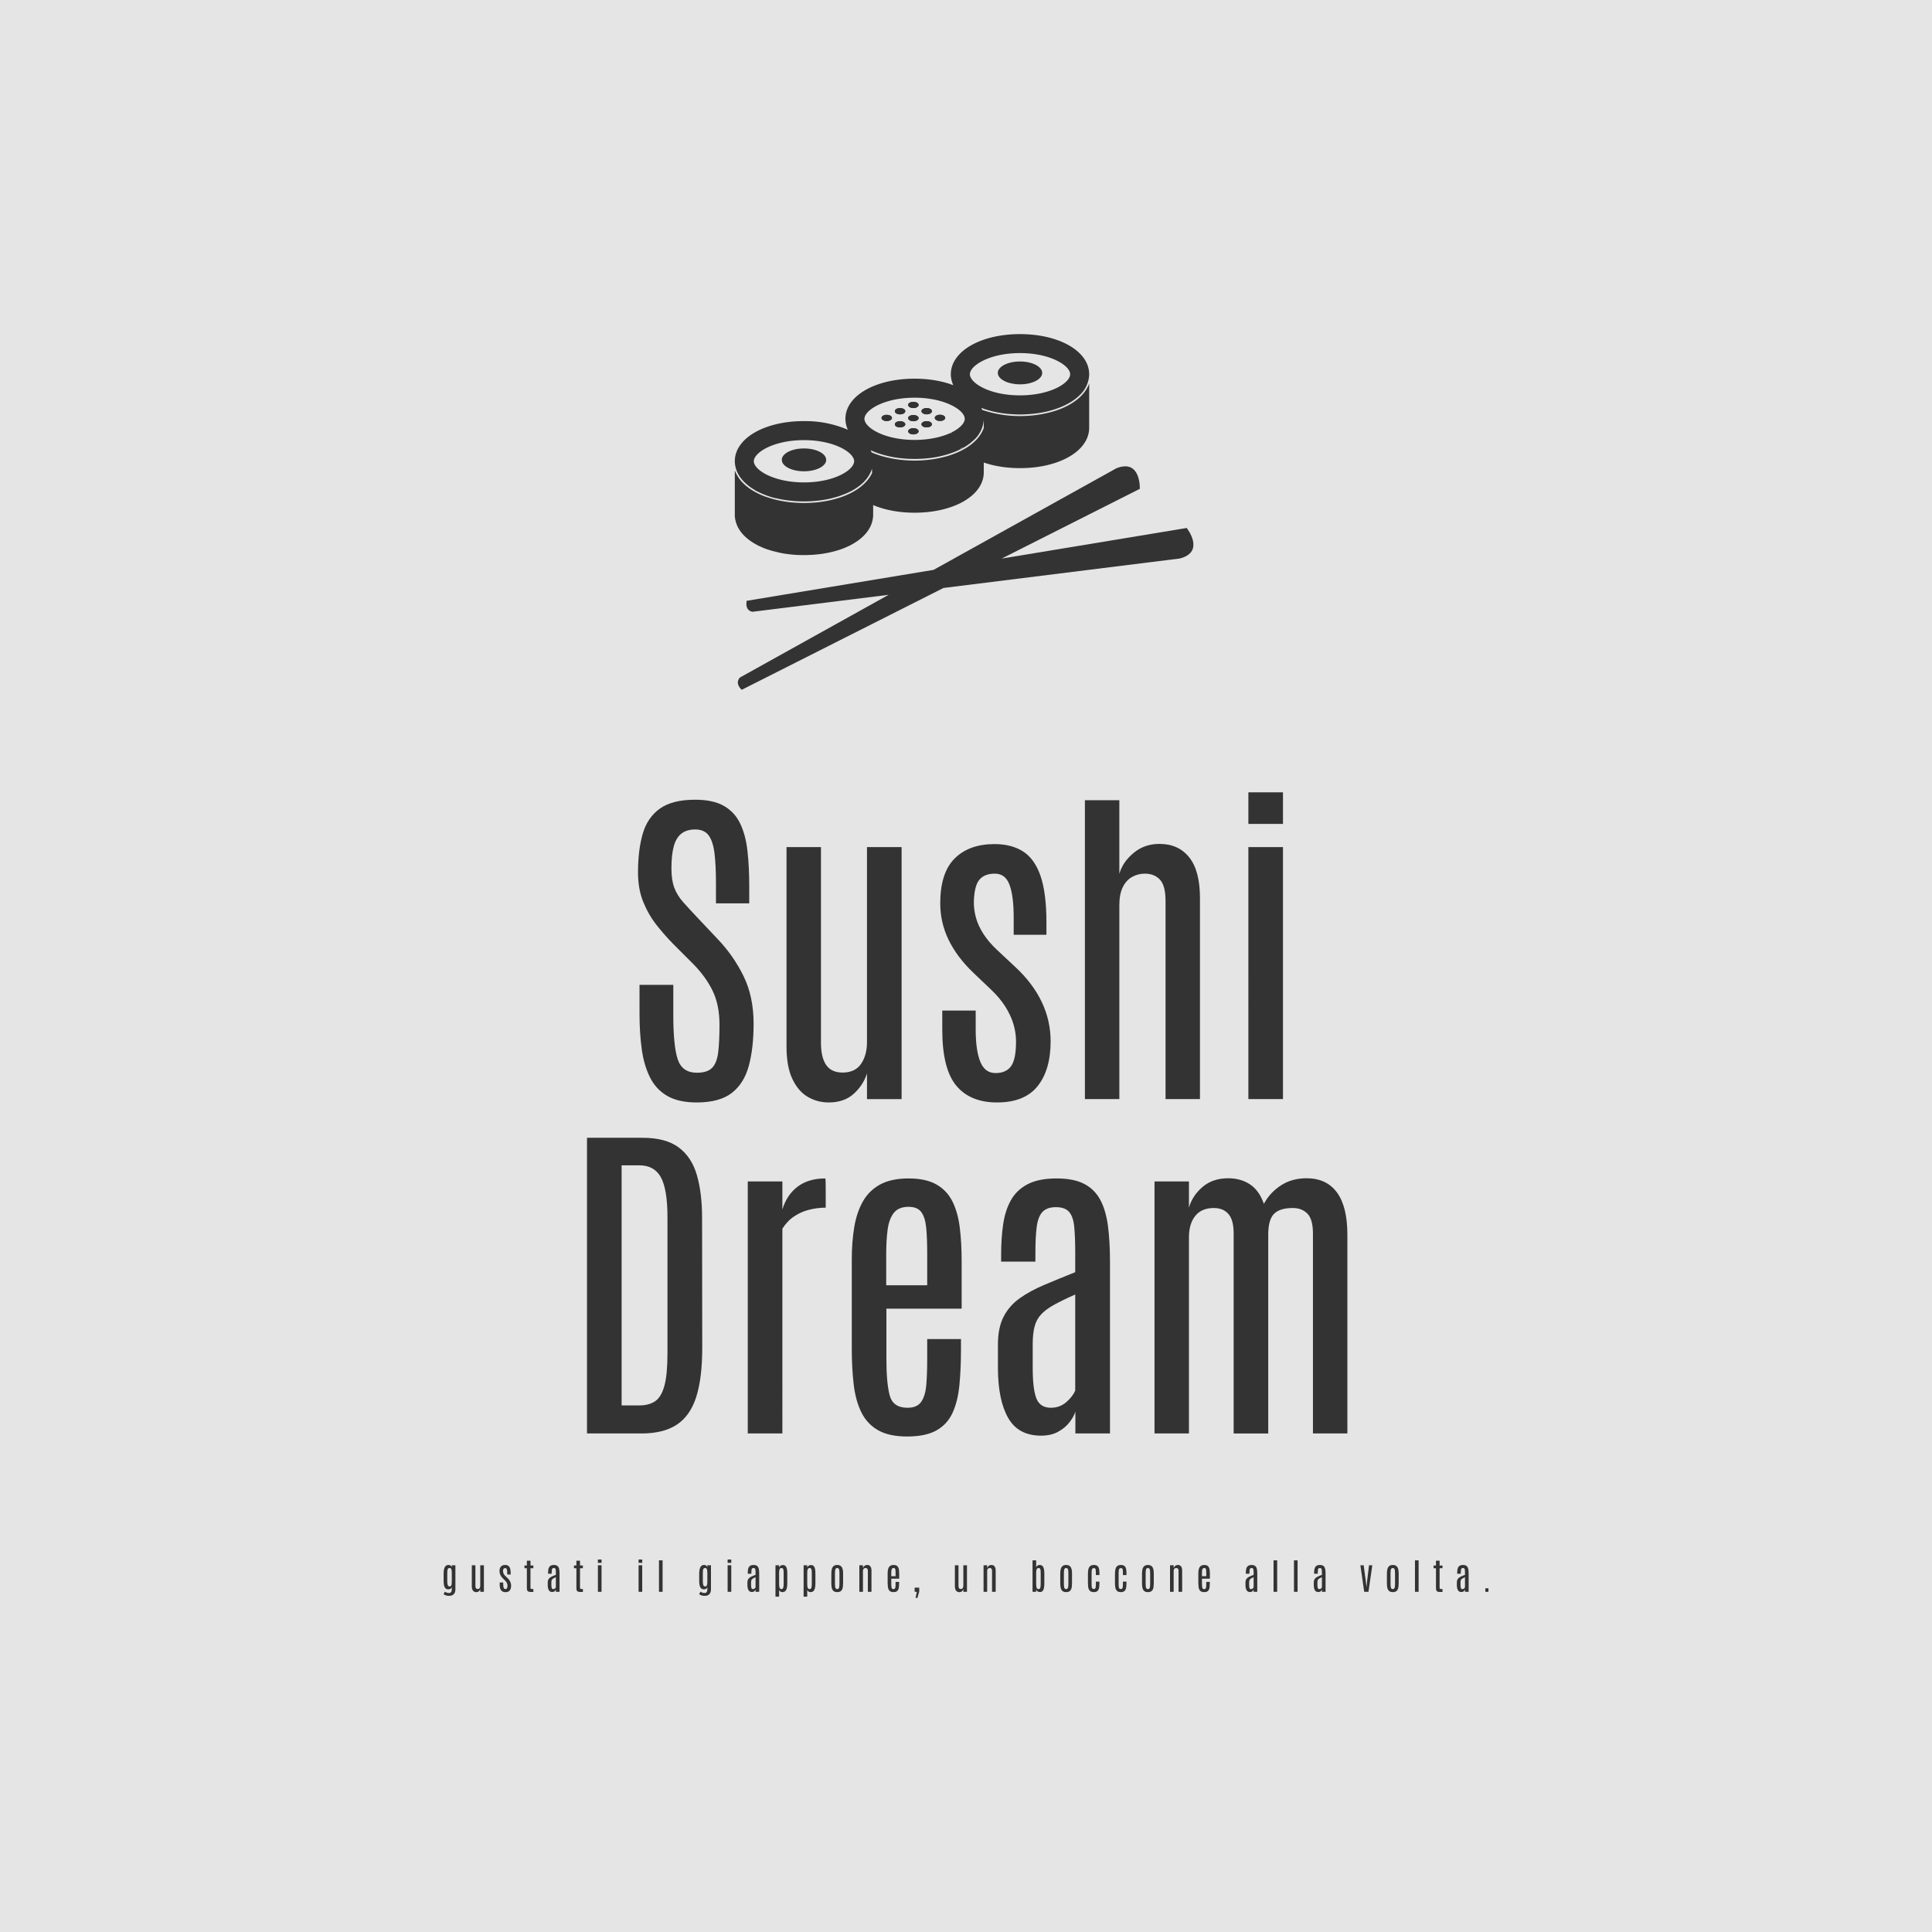 <svg xmlns="http://www.w3.org/2000/svg" version="1.1" xmlns:xlink="http://www.w3.org/1999/xlink" width="1500" height="1500" viewBox="0 0 1500 1500"><rect width="1500" height="1500" x="0" y="0" id="background" stroke="transparent" fill="#e5e5e5"></rect><svg xml:space="preserve" width="1000" height="1000" data-version="2" data-id="lg_18MaH6XJaKt2zfKzpN" viewBox="0 0 471 569" x="250" y="250"><rect width="100%" height="100%" fill="transparent"></rect><path fill="#333333" d="M116.51 344.78q-7.95 0-12.92-2.85-4.97-2.86-7.64-8.13-2.67-5.27-3.68-12.43-1-7.16-1-15.85v-12.69h14.92v13.29q0 13.73 1.97 19.63 1.96 5.9 8.49 5.9 4.53 0 6.65-2.12 2.11-2.11 2.71-6.79.59-4.67.59-12.32 0-8.76-3.08-15.07-3.08-6.3-8.87-12.09l-8.54-8.54q-3.71-3.78-7.27-8.27-3.56-4.49-5.9-10.21-2.34-5.71-2.34-13.06 0-9.87 2.08-17.07 2.08-7.2 7.57-11.13 5.49-3.94 15.59-3.94 7.94 0 12.73 2.75 4.78 2.74 7.2 7.83 2.41 5.08 3.19 12.06.78 6.98.78 15.44v7.71h-14.7v-8.75q0-7.94-.63-13.25t-2.56-7.98q-1.93-2.67-6.01-2.67-3.71 0-6.05 1.82t-3.38 5.6q-1.04 3.79-1.04 9.72 0 5.2 1.26 8.58 1.27 3.37 3.83 6.27 2.56 2.89 6.27 6.82l8.9 9.43q7.06 7.35 11.55 16.44 4.49 9.09 4.49 21.12 0 10.83-2.12 18.62-2.11 7.8-7.53 11.99t-15.51 4.19m58.33 0q-4.97 0-9.2-2.45-4.23-2.44-6.83-7.9-2.6-5.45-2.6-14.29v-88.17h15.22v86.47q0 6.45 2.3 9.79 2.3 3.34 7.27 3.34 5.49 0 8.13-3.82 2.63-3.82 2.63-9.68v-86.1h15.29V343.3h-15.29v-11.36q-1.63 5.2-5.86 9.02-4.23 3.82-11.06 3.82m74.37 0q-11.88 0-18.04-7.46-6.16-7.45-6.16-24.75v-8.38h14.77v8.31q0 9.35 2.04 14.32 2.04 4.98 6.72 4.98t6.87-3.05q2.19-3.04 2.19-10.91 0-3.93-1.19-7.83-1.19-3.89-3.64-7.72-2.45-3.82-6.31-7.46l-7.86-7.49q-7.06-6.76-10.77-14.36-3.71-7.61-3.71-16.15 0-13.5 6.39-19.85 6.38-6.34 17.59-6.34 7.49 0 12.61 3.26 5.12 3.27 7.72 10.84 2.6 7.57 2.6 20.63v5.34h-14.47v-7.72q0-9.35-1.82-14.32-1.82-4.97-6.5-4.97-4.52 0-6.79 2.63-2.26 2.64-2.48 9.61-.08 3.57.92 7.2 1.01 3.64 3.31 7.2 2.3 3.57 5.93 6.98l8.02 7.5q7.79 7.19 11.76 15.47 3.97 8.28 3.97 17.48 0 12.62-5.75 19.81-5.75 7.2-17.92 7.2m54.03-1.48h-15.21V211.26h15.21v32.51q1.48-5.19 6.27-9.2 4.79-4.01 11.47-4.01 8.38 0 13.13 5.94t4.75 18.03v88.77h-15.21v-87.5q0-6.83-2.49-9.47-2.48-2.63-6.64-2.63-3.04 0-5.64 1.45-2.6 1.44-4.12 4.52-1.52 3.08-1.52 7.98zm72.29 0h-15.29V231.97h15.29zm0-121.57h-15.29v-13.95h15.29zM92.11 491.01H68.07V360.39h24.56q10.25 0 15.96 4.27 5.72 4.26 8.02 12.2 2.3 7.95 2.3 19l.07 57.38q0 13.21-2.63 21.56-2.64 8.35-8.54 12.28-5.9 3.93-15.7 3.93m-8.75-118.45v106.06h7.86q4.16 0 6.91-1.82 2.74-1.82 4.12-6.79 1.37-4.97 1.37-14.4v-60.12q0-12.32-2.9-17.62-2.89-5.31-9.5-5.31zm71.02 118.45h-15.29V379.69h15.29v12.39q1.93-6.46 6.72-10.09 4.79-3.64 12.21-3.64.15 0 .19 1.97.03 1.96.03 4.49v6.45q-3.56 0-7.12.86-3.57.85-6.68 2.89-3.12 2.04-5.35 5.53zm55.15 1.34q-8.02 0-12.88-2.78-4.86-2.79-7.38-7.91-2.53-5.12-3.38-12.28-.85-7.16-.85-15.85V414.2q0-7.87 1.11-14.44 1.11-6.57 3.86-11.35 2.74-4.79 7.64-7.43 4.9-2.63 12.47-2.63 7.65 0 12.32 2.67 4.68 2.67 7.09 7.53 2.41 4.87 3.23 11.58.82 6.72.82 14.73v21.01h-33.25v22.19q0 10.54 1.44 16.07 1.45 5.53 7.91 5.53 4.23 0 6.05-2.64 1.81-2.63 2.22-7.42.41-4.79.41-11.32v-8.98h14.92v4.75q0 8.69-.71 15.74-.7 7.05-3 12.09-2.3 5.05-7.09 7.76t-12.95 2.71m-9.28-80.45v13.65h18.11v-14.17q0-6.68-.44-11.25-.45-4.56-2.16-6.9-1.7-2.34-5.64-2.34-4.38 0-6.49 2.67-2.12 2.68-2.75 7.39-.63 4.71-.63 10.95m68.43 80.08q-10.09 0-14.55-7.83-4.45-7.83-4.52-21.71V451.6q0-7.34 2.52-12.21 2.52-4.86 7.12-8.12 4.61-3.27 10.84-5.9 6.24-2.64 13.66-5.61v-8.61q0-7.12-.45-11.54-.44-4.41-2.26-6.49-1.82-2.08-5.83-2.08-3.93 0-5.9 2.08-1.97 2.08-2.56 6.53-.59 4.45-.59 11.58v3.86h-15.14v-3.19q0-7.13.89-13.25.89-6.13 3.41-10.65 2.52-4.53 7.39-7.09 4.86-2.56 12.8-2.56 7.57 0 12.21 2.41 4.64 2.41 7.12 7.09 2.49 4.67 3.38 11.54.89 6.87.89 15.85v75.77h-15.29v-9.65q-.67 2.23-2.6 4.72-1.93 2.48-5.04 4.19-3.12 1.71-7.5 1.71m4.31-12.32q4 0 6.9-2.56 2.89-2.56 3.86-5.09v-42.38q-5.72 2.53-9.39 4.57-3.68 2.04-5.72 4.27-2.04 2.22-2.85 5.34-.82 3.12-.82 7.87v10.31q0 9.43 1.63 13.55 1.64 4.12 6.39 4.12m61 11.35h-15.21V379.69h15.21v11.57q1.49-5.27 5.98-9.13 4.49-3.86 11.39-3.86 5.49 0 9.57 2.68 4.09 2.67 6.16 8.61 2.75-5.05 7.58-8.17 4.82-3.12 11.28-3.12 8.83 0 13.43 6.28 4.6 6.27 4.6 18.59v87.87h-15.21v-88.32q0-6.31-2.45-8.79-2.45-2.49-6.46-2.49-5.71 0-8.27 2.56-2.57 2.56-2.57 9.17v87.87h-15.28v-88.39q0-5.94-2.31-8.57-2.3-2.64-6.45-2.64-5.42 0-8.2 3.49-2.79 3.49-2.79 9.43zM7.26 562.75q-.81.03-1.45-.18-.65-.2-1.11-.57l.58-1.09q.34.23.81.41.47.18 1.09.17.55-.02.85-.41.3-.4.3-1.06v-1.12q-.23.58-.63.77-.4.2-.9.2-.82 0-1.27-.48-.45-.47-.63-1.3-.17-.83-.17-1.88v-3.36q0-1.07.2-1.92.21-.85.69-1.35.49-.49 1.32-.48.5.01.86.25.36.25.53.75v-.86h1.6v10.63q0 .5-.12 1t-.42.92q-.29.42-.81.68-.52.26-1.32.28m.15-4.15q.32 0 .52-.19t.3-.7q.1-.51.1-1.47v-3.62q0-1.07-.19-1.63-.2-.55-.81-.55-.44 0-.66.28-.21.27-.27.76-.07.48-.07 1.12v3.65q0 1.17.22 1.76.21.59.86.59m11.72 2.52q-.52 0-.97-.26-.44-.26-.71-.83-.28-.57-.28-1.5v-9.29h1.6v9.11q0 .68.25 1.03.24.35.76.35.58 0 .86-.4.27-.41.27-1.02v-9.07h1.61v11.72h-1.61v-1.19q-.17.54-.61.95-.45.4-1.17.4m12.92 0q-1.25 0-1.9-.79-.65-.78-.65-2.6v-.88h1.56v.87q0 .99.21 1.51.22.52.71.52t.72-.32q.23-.32.23-1.15 0-.41-.12-.82-.13-.41-.39-.81-.25-.41-.66-.79l-.83-.79q-.74-.71-1.13-1.51-.39-.8-.39-1.7 0-1.42.67-2.09.67-.67 1.85-.67.79 0 1.33.35.54.34.81 1.14.28.79.28 2.17v.56h-1.53v-.81q0-.98-.19-1.51-.19-.52-.68-.52-.48 0-.72.28-.24.27-.26 1.01-.01.37.1.76.1.38.35.75.24.38.62.74l.85.79q.82.75 1.23 1.63.42.87.42 1.84 0 1.32-.6 2.08-.61.76-1.89.76m12.33-.09h-1.1q-.75 0-1.13-.18-.39-.18-.52-.57-.13-.4-.13-1.06v-8.69h-1.07v-1.19h1.07v-2.13h1.6v2.13h1.26v1.19H43.1v8.55q0 .3.08.44.07.15.35.19.27.05.85.05zm8.35.03q-1.07 0-1.54-.82-.46-.82-.47-2.28v-1.15q0-.77.26-1.28.27-.51.75-.86.49-.34 1.14-.62l1.44-.59v-.9q0-.75-.05-1.22-.04-.46-.23-.68-.2-.22-.62-.22-.41 0-.62.22-.21.22-.27.69-.06.46-.06 1.21v.41h-1.59v-.34q0-.75.09-1.39.09-.64.36-1.12.26-.48.78-.75.51-.27 1.34-.27.8 0 1.29.26.49.25.75.74.26.5.35 1.22.1.72.1 1.67v7.97h-1.61v-1.01q-.07.23-.27.49-.21.27-.54.44-.32.18-.78.18m.45-1.29q.42 0 .73-.27.3-.27.4-.54v-4.46q-.6.27-.99.48-.38.22-.6.45-.21.24-.3.56-.09.33-.09.83v1.09q0 .99.18 1.42.17.44.67.44m13.08 1.26h-1.1q-.75 0-1.14-.18-.38-.18-.51-.57-.13-.4-.13-1.06v-8.69h-1.07v-1.19h1.07v-2.13h1.6v2.13h1.26v1.19h-1.26v8.55q0 .3.08.44.07.15.35.19.27.05.85.05zm8.23-.07h-1.61v-11.72h1.61zm0-12.79h-1.61v-1.47h1.61zm17.97 12.79h-1.61v-11.72h1.61zm0-12.79h-1.61v-1.47h1.61zm9 12.79h-1.6v-13.9h1.6zm18.7 1.79q-.8.03-1.45-.18-.64-.2-1.1-.57l.58-1.09q.34.23.81.41.47.18 1.08.17.55-.02.85-.41.3-.4.3-1.06v-1.12q-.22.58-.62.77-.4.2-.91.2-.82 0-1.27-.48-.45-.47-.62-1.3-.18-.83-.18-1.88v-3.36q0-1.07.21-1.92.2-.85.69-1.35.48-.49 1.31-.48.5.01.86.25.37.25.53.75v-.86h1.6v10.63q0 .5-.12 1t-.41.92q-.29.42-.81.68-.52.26-1.33.28m.16-4.15q.31 0 .51-.19.21-.19.3-.7.1-.51.1-1.47v-3.62q0-1.07-.19-1.63-.19-.55-.8-.55-.45 0-.66.28-.22.27-.28.76-.06.48-.06 1.12v3.65q0 1.17.21 1.76.21.59.87.59m11.48 2.36h-1.61v-11.72h1.61zm0-12.79h-1.61v-1.47h1.61zm9.14 12.89q-1.06 0-1.53-.82t-.48-2.28v-1.15q0-.77.27-1.28.26-.51.75-.86.48-.34 1.14-.62.65-.27 1.44-.59v-.9q0-.75-.05-1.22-.05-.46-.24-.68-.19-.22-.61-.22t-.62.22q-.21.22-.27.69-.07.46-.07 1.21v.41h-1.59v-.34q0-.75.09-1.39.1-.64.36-1.12.27-.48.78-.75t1.35-.27q.8 0 1.28.26.49.25.75.74.27.5.36 1.22.09.72.09 1.67v7.97h-1.61v-1.01q-.07.23-.27.49-.2.27-.53.44-.33.18-.79.18m.45-1.29q.42 0 .73-.27.3-.27.41-.54v-4.46q-.61.27-.99.48-.39.22-.6.45-.22.24-.31.56-.08.33-.08.83v1.09q0 .99.17 1.42.17.44.67.44m11.54 3.33h-1.6v-13.86h1.6v.98q.24-.58.7-.83.45-.25.93-.25.84 0 1.27.5.43.49.58 1.35.14.85.14 1.93v4.24q0 1.11-.17 2-.17.9-.65 1.42-.48.52-1.43.52-.45 0-.82-.27-.36-.28-.55-.65zm1.06-3.34q.58-.01.76-.58.19-.58.19-1.8v-4.75q0-.64-.05-1.14-.06-.49-.25-.77-.2-.27-.62-.27-.34 0-.58.15-.24.16-.37.63-.14.47-.14 1.4v4.81q0 1.16.2 1.74.2.58.86.58m11.37 3.34h-1.6v-13.86h1.6v.98q.23-.58.69-.83.46-.25.93-.25.85 0 1.28.5.43.49.57 1.35.14.85.14 1.93v4.24q0 1.11-.16 2-.17.9-.65 1.42-.48.52-1.44.52-.45 0-.81-.27-.36-.28-.55-.65zm1.05-3.34q.58-.01.77-.58.19-.58.19-1.8v-4.75q0-.64-.06-1.14-.05-.49-.25-.77-.19-.27-.62-.27-.33 0-.57.15-.25.16-.38.63t-.13 1.4v4.81q0 1.16.2 1.74.2.58.85.58m12.21 1.34q-.83 0-1.35-.28-.51-.29-.79-.81-.28-.53-.38-1.27-.1-.74-.1-1.65v-4.15q0-1.1.21-1.97.21-.87.78-1.37.56-.5 1.63-.5.79 0 1.3.29.51.28.79.8t.39 1.22q.1.7.1 1.53v4.15q0 .9-.09 1.63-.09.74-.36 1.27-.27.54-.78.82-.52.29-1.35.29m0-1.33q.42 0 .63-.28.2-.28.27-.79.07-.5.07-1.17v-4.91q0-.66-.07-1.15-.07-.48-.28-.76-.21-.27-.62-.27-.44 0-.66.27-.22.28-.28.76-.07.49-.07 1.15v4.91q0 .67.07 1.17.06.51.28.79.22.28.66.28m11.36 1.19h-1.6v-11.72h1.6v1.25q.16-.55.67-.97.51-.42 1.22-.42.88 0 1.37.62.5.63.5 1.9v9.34h-1.6v-9.33q0-.63-.29-.91-.28-.28-.71-.28-.33 0-.59.14-.27.14-.42.44-.15.29-.15.76zm13.48.14q-.85 0-1.36-.29-.51-.29-.78-.83-.26-.54-.35-1.29-.09-.76-.09-1.67v-4.14q0-.83.12-1.52.11-.69.4-1.2.29-.5.81-.78.51-.28 1.31-.28t1.3.28q.49.29.74.8.26.51.34 1.22.09.7.09 1.55v2.21h-3.5v2.33q0 1.11.15 1.7.15.58.83.58.45 0 .64-.28t.23-.78q.05-.5.05-1.19v-.95h1.57v.5q0 .92-.08 1.66-.07.74-.31 1.27-.25.53-.75.82-.5.28-1.36.28m-.98-8.47v1.44h1.91v-1.49q0-.7-.05-1.18t-.23-.73q-.18-.25-.59-.25-.46 0-.68.29-.23.28-.29.77-.07.5-.07 1.15m11.56 11.02h-.83l.57-2.69h-.97v-1.83h2.02v1.76zm18.5-2.53q-.52 0-.97-.26-.44-.26-.72-.83-.27-.57-.27-1.5v-9.29h1.6v9.11q0 .68.24 1.03.25.35.77.35.58 0 .86-.4.27-.41.27-1.02v-9.07h1.61v11.72h-1.61v-1.19q-.17.54-.61.95-.45.4-1.17.4m12.31-.16h-1.6v-11.72h1.6v1.25q.15-.55.67-.97.51-.42 1.22-.42.88 0 1.37.62.5.63.5 1.9v9.34H247v-9.33q0-.63-.28-.91t-.72-.28q-.32 0-.58.14-.27.14-.42.44-.15.29-.15.76zm23.24.1q-.48 0-.91-.24-.44-.25-.69-.84v.98h-1.6v-13.9h1.6v3.11q.14-.5.58-.78.44-.29.92-.29.87 0 1.32.5.46.49.62 1.34.17.84.17 1.9v4.51q0 1.05-.16 1.89-.16.85-.59 1.34-.43.48-1.26.48m-.53-1.3q.58-.01.76-.59.17-.57.17-1.82v-4.72q0-.66-.05-1.15-.06-.49-.25-.76t-.6-.27q-.35 0-.6.16-.24.16-.37.63t-.13 1.39v4.75q0 1.19.2 1.79.2.59.87.59m12.19 1.34q-.83 0-1.35-.28-.51-.29-.79-.81-.28-.53-.38-1.27-.1-.74-.1-1.65v-4.15q0-1.1.21-1.97.21-.87.78-1.37.56-.5 1.63-.5.79 0 1.3.29.51.28.79.8t.39 1.22q.1.7.1 1.53v4.15q0 .9-.09 1.63-.1.74-.37 1.27-.27.54-.78.82-.51.29-1.34.29m0-1.33q.42 0 .62-.28.21-.28.28-.79.07-.5.07-1.17v-4.91q0-.66-.07-1.15-.07-.48-.28-.76-.21-.27-.62-.27-.44 0-.66.27-.22.28-.29.76-.06.49-.06 1.15v4.91q0 .67.06 1.17.07.51.29.79.22.28.66.28m12.22 1.33q-.85 0-1.37-.29-.52-.28-.79-.83-.27-.54-.36-1.29-.09-.76-.09-1.68v-3.92q0-1.17.19-2.07.2-.9.77-1.41.57-.51 1.69-.51.78 0 1.26.26.49.26.74.74.25.49.34 1.16.09.67.09 1.49v.81h-1.58v-1.03q0-.67-.04-1.13-.04-.45-.22-.69-.18-.23-.6-.23-.45 0-.67.25-.22.26-.29.73-.07.47-.07 1.12v4.98q0 .73.06 1.21t.27.72q.21.24.65.24.42 0 .61-.26.2-.25.25-.73.05-.48.05-1.14v-1.14h1.58v.76q0 .87-.08 1.58-.09.71-.34 1.23-.26.51-.75.79t-1.3.28m11.95 0q-.85 0-1.37-.29-.52-.28-.79-.83-.27-.54-.36-1.29-.1-.76-.1-1.68v-3.92q0-1.17.2-2.07.19-.9.77-1.41.57-.51 1.69-.51.78 0 1.26.26t.74.74q.25.49.34 1.16.09.67.09 1.49v.81h-1.58v-1.03q0-.67-.04-1.13-.04-.45-.22-.69-.18-.23-.61-.23-.44 0-.66.25-.22.26-.29.73-.08.47-.08 1.12v4.98q0 .73.07 1.21.06.48.27.72.21.24.65.24.42 0 .61-.26.19-.25.25-.73.05-.48.05-1.14v-1.14h1.58v.76q0 .87-.09 1.58-.08.71-.34 1.23-.25.51-.74.79t-1.3.28m11.95 0q-.83 0-1.34-.28-.52-.29-.8-.81-.28-.53-.38-1.27-.1-.74-.1-1.65v-4.15q0-1.1.21-1.97.21-.87.78-1.37.57-.5 1.63-.5.8 0 1.3.29.51.28.79.8t.39 1.22q.1.7.1 1.53v4.15q0 .9-.09 1.63-.09.74-.36 1.27-.27.54-.78.82-.52.29-1.35.29m0-1.33q.42 0 .63-.28.2-.28.28-.79.07-.5.07-1.17v-4.91q0-.66-.07-1.15-.08-.48-.29-.76-.21-.27-.62-.27-.44 0-.66.27-.22.28-.28.76-.07.49-.07 1.15v4.91q0 .67.07 1.17.06.51.28.79.22.28.66.28m11.36 1.19h-1.6v-11.72h1.6v1.25q.16-.55.67-.97.51-.42 1.22-.42.88 0 1.38.62.49.63.49 1.9v9.34h-1.6v-9.33q0-.63-.28-.91-.29-.28-.72-.28-.32 0-.59.14-.27.14-.42.44-.15.29-.15.76zm13.48.14q-.84 0-1.36-.29-.51-.29-.77-.83-.27-.54-.36-1.29-.09-.76-.09-1.67v-4.14q0-.83.12-1.52.12-.69.4-1.2.29-.5.81-.78.51-.28 1.31-.28.81 0 1.3.28.49.29.74.8.26.51.34 1.22.09.7.09 1.55v2.21h-3.5v2.33q0 1.11.15 1.7.15.58.83.58.45 0 .64-.28t.24-.78q.04-.5.04-1.19v-.95h1.57v.5q0 .92-.08 1.66-.07.74-.31 1.27t-.75.82q-.5.28-1.36.28m-.98-8.47v1.44h1.91v-1.49q0-.7-.05-1.18t-.22-.73q-.18-.25-.6-.25-.46 0-.68.29-.22.28-.29.77-.07.5-.07 1.15m21.24 8.43q-1.06 0-1.53-.82t-.48-2.28v-1.15q0-.77.27-1.28.26-.51.75-.86.48-.34 1.14-.62l1.44-.59v-.9q0-.75-.05-1.22-.05-.46-.24-.68-.19-.22-.61-.22t-.62.22q-.21.22-.27.69-.06.46-.06 1.21v.41h-1.6v-.34q0-.75.1-1.39.09-.64.35-1.12.27-.48.78-.75t1.35-.27q.8 0 1.28.26.49.25.75.74.27.5.36 1.22.09.72.09 1.67v7.97h-1.61v-1.01q-.07.23-.27.49-.2.27-.53.44-.33.18-.79.18m.45-1.29q.43 0 .73-.27.31-.27.41-.54v-4.46q-.6.27-.99.48-.39.22-.6.45-.22.24-.3.56-.09.33-.09.83v1.09q0 .99.17 1.42.17.44.67.44m11.55 1.19h-1.61v-13.9h1.61zm9.01 0h-1.6v-13.9h1.6zm9.16.1q-1.06 0-1.53-.82t-.48-2.28v-1.15q0-.77.27-1.28.26-.51.75-.86.48-.34 1.14-.62l1.44-.59v-.9q0-.75-.05-1.22-.05-.46-.24-.68-.19-.22-.61-.22t-.62.22q-.21.22-.27.69-.06.46-.06 1.21v.41h-1.6v-.34q0-.75.1-1.39.09-.64.35-1.12.27-.48.78-.75t1.35-.27q.8 0 1.28.26.49.25.75.74.27.5.36 1.22.09.72.09 1.67v7.97h-1.61v-1.01q-.07.23-.27.49-.2.27-.53.44-.33.18-.79.18m.45-1.29q.43 0 .73-.27.31-.27.41-.54v-4.46q-.6.27-.99.48-.39.22-.6.45-.22.24-.3.56-.09.33-.09.83v1.09q0 .99.17 1.42.17.44.67.44m21.7 1.19h-1.88l-1.69-11.72h1.45l.91 6.65.32 2.78h.06l.27-2.79.81-6.64H415zm10.76.14q-.82 0-1.34-.28-.52-.29-.79-.81-.28-.53-.38-1.27-.1-.74-.1-1.65v-4.15q0-1.1.21-1.97.21-.87.77-1.37.57-.5 1.63-.5.8 0 1.31.29.51.28.79.8t.38 1.22q.11.7.11 1.53v4.15q0 .9-.09 1.63-.1.74-.37 1.27-.27.54-.78.82-.51.29-1.35.29m0-1.33q.43 0 .63-.28.21-.28.28-.79.07-.5.07-1.17v-4.91q0-.66-.07-1.15-.07-.48-.28-.76-.21-.27-.63-.27-.43 0-.65.27-.22.28-.29.76-.06.49-.06 1.15v4.91q0 .67.06 1.17.07.51.29.79.22.28.65.28m11.4 1.19h-1.61v-13.9h1.61zm10.55.07h-1.1q-.75 0-1.13-.18-.38-.18-.52-.57-.13-.4-.13-1.06v-8.69h-1.07v-1.19h1.07v-2.13h1.6v2.13h1.27v1.19h-1.27v8.55q0 .3.08.44.08.15.35.19.27.05.85.05zm8.35.03q-1.06 0-1.53-.82t-.48-2.28v-1.15q0-.77.27-1.28.26-.51.75-.86.48-.34 1.14-.62.65-.27 1.43-.59v-.9q0-.75-.04-1.22-.05-.46-.24-.68-.19-.22-.61-.22t-.62.22q-.21.22-.27.69-.07.46-.07 1.21v.41h-1.59v-.34q0-.75.09-1.39.1-.64.36-1.12.27-.48.78-.75t1.35-.27q.79 0 1.28.26.49.25.75.74.26.5.36 1.22.09.72.09 1.67v7.97h-1.61v-1.01q-.07.23-.27.49-.2.27-.53.44-.33.18-.79.18m.45-1.29q.42 0 .73-.27.3-.27.4-.54v-4.46q-.6.27-.98.48-.39.22-.61.45-.21.24-.3.56-.08.33-.08.83v1.09q0 .99.17 1.42.17.44.67.44m11.5 1.19h-1.37v-1.54h1.37zM332.966 91.003l-81.731 13.517 61.05-30.819s.564-13.426-10.362-9.079l-80.74 44.876-82.588 13.675c-.811 4.595 2.59 4.843 2.59 4.843l60.15-7.502-65.669 36.518s-2.59 2.253.744 5.452l89.143-44.988 104.417-13.021c11.422-2.952 3.019-13.495 3.019-13.495m-138.525-5.61.023-.157v-.158zm-30.548-41.586c-17.414 0-30.548 7.615-30.548 17.707 0-10.115 13.134-17.73 30.548-17.73m-12.66 33.995q5.767 1.487 12.66 1.51-6.893-.023-12.66-1.51l-.113-.045zm-3.357 22.754h.067z"></path><path fill="#333333" d="M147.2 77.26q1.397.496 2.884.902 6.24 1.757 13.832 1.802a51.814 51.814 0 0 1-16.716-2.703m-13.832 7.952v.18-.338zm17.91-7.457.54-.157a47.309 47.309 0 0 1-9.28-3.515l-.339.135q2.163 1.217 4.709 2.163 2.027.766 4.235 1.352zm12.638-11.804c-5.407 0-9.8-2.253-9.8-5.024 0-2.816 4.393-5.069 9.8-5.069-5.407 0-9.8 2.253-9.8 5.069 0 2.77 4.393 5.024 9.8 5.024m22.168-4.438c0-3.808-8.651-9.327-22.145-9.327 13.517 0 22.145 5.52 22.145 9.327m-22.168 9.349c13.404 0 22.01-5.452 22.145-9.237-.135 3.785-8.74 9.237-22.145 9.237m22.145-9.237.023-.112zm0 0 .023-.112zm-44.29-.112v.112zm31.967-.586c0 2.77-4.393 5.024-9.822 5.024 5.407 0 9.822-2.253 9.822-5.024 0-2.816-4.415-5.069-9.8-5.069 5.407 0 9.8 2.253 9.8 5.069"></path><path fill="#333333" d="M154.139 60.928c0 2.77 4.37 5.024 9.777 5.024s9.822-2.253 9.822-5.024c0-2.816-4.393-5.069-9.822-5.069-5.407 0-9.8 2.253-9.8 5.069m25.818 39.582h-.045zm-3.335-22.754.113-.045zq-5.744 1.487-12.66 1.51 6.916-.023 12.683-1.51m17.865-16.242c0-10.115-13.134-17.73-30.548-17.73 17.414 0 30.548 7.615 30.548 17.73m-52.716.112c.158 3.785 8.764 9.237 22.145 9.237-13.404 0-21.987-5.452-22.145-9.237m22.145-9.439c-13.517 0-22.145 5.52-22.145 9.327 0-3.808 8.65-9.327 22.145-9.327m-22.145 9.44v-.113zM289.915 46.96v-.316zM243.35 66.492v-.157.315zm-8.831-11.016-1.464.563.135.135zm-34.04-11.714c-1.261 0-2.298-.631-2.298-1.397s1.037-1.352 2.298-1.352 2.32.586 2.32 1.352c0 .766-1.036 1.397-2.32 1.397m5.88 2.816c-1.262 0-2.298-.609-2.298-1.352 0-.789 1.036-1.42 2.298-1.42s2.32.631 2.32 1.397-1.036 1.352-2.32 1.352m0-5.767c-1.262 0-2.298-.63-2.298-1.397 0-.766 1.036-1.374 2.298-1.374s2.32.608 2.32 1.352c0 .788-1.036 1.419-2.32 1.419m5.902 8.853c-1.284 0-2.32-.63-2.32-1.374 0-.766 1.036-1.374 2.32-1.374 1.262 0 2.298.608 2.298 1.352 0 .766-1.036 1.396-2.298 1.396m0-5.812c-1.284 0-2.32-.608-2.32-1.397 0-.743 1.036-1.351 2.32-1.351 1.262 0 2.298.608 2.298 1.351 0 .789-1.036 1.397-2.298 1.397m0-5.812c-1.284 0-2.32-.63-2.32-1.397 0-.766 1.036-1.352 2.32-1.352 1.262 0 2.298.586 2.298 1.352 0 .766-1.036 1.397-2.298 1.397m5.858 8.538c-1.262 0-2.298-.608-2.298-1.352 0-.788 1.036-1.419 2.298-1.419 1.306 0 2.32.63 2.32 1.397 0 .766-1.014 1.351-2.32 1.351m0-5.767c-1.262 0-2.298-.63-2.298-1.396 0-.766 1.036-1.375 2.298-1.375 1.306 0 2.32.609 2.32 1.352 0 .789-1.014 1.42-2.32 1.42m5.88 2.928c-1.24 0-2.298-.608-2.298-1.352 0-.788 1.058-1.396 2.297-1.396 1.284 0 2.32.608 2.32 1.374 0 .766-1.013 1.396-2.32 1.396"></path><path fill="#333333" d="M200.48 40.99c-1.262 0-2.299.609-2.299 1.375s1.037 1.397 2.298 1.397 2.32-.631 2.32-1.397-1.036-1.352-2.32-1.352m5.88-2.974c-1.262 0-2.298.609-2.298 1.352 0 .789 1.036 1.42 2.298 1.42s2.32-.631 2.32-1.397-1.036-1.375-2.32-1.375m5.902-2.77c-1.284 0-2.32.608-2.32 1.351 0 .789 1.036 1.42 2.32 1.42 1.262 0 2.298-.631 2.298-1.397s-1.036-1.352-2.298-1.352m0 11.624c-1.284 0-2.32.609-2.32 1.352 0 .766 1.036 1.397 2.32 1.397 1.262 0 2.298-.63 2.298-1.374 0-.766-1.036-1.375-2.298-1.375m5.858-3.108c-1.262 0-2.298.63-2.298 1.396 0 .766 1.036 1.352 2.298 1.352 1.306 0 2.32-.586 2.32-1.352 0-.766-1.014-1.396-2.32-1.396m5.88-2.816c-1.24 0-2.298.608-2.298 1.374 0 .766 1.058 1.397 2.297 1.397 1.284 0 2.32-.631 2.32-1.397s-1.013-1.352-2.32-1.352m-17.64 2.794c-1.26 0-2.297.63-2.297 1.396 0 .766 1.036 1.352 2.298 1.352s2.32-.586 2.32-1.352c0-.766-1.036-1.396-2.32-1.396m5.902-2.704c-1.284 0-2.32.608-2.32 1.352 0 .788 1.036 1.397 2.32 1.397 1.262 0 2.298-.609 2.298-1.397 0-.744-1.036-1.352-2.298-1.352m5.858-3.064c-1.262 0-2.298.609-2.298 1.352 0 .789 1.036 1.42 2.298 1.42 1.306 0 2.32-.631 2.32-1.397s-1.014-1.375-2.32-1.375m-27.485 4.754v.09zm44.313.09v-.09zm-6.128 6.285.293.18-.09-.518-.225.113zm8.38-26.065v.09zm44.313.09v-.09zm-12.345-.675c0-2.816-4.393-5.07-9.822-5.07-5.407 0-9.8 2.254-9.8 5.047 0 2.771 4.416 5.046 9.8 5.046 5.407 0 9.822-2.252 9.822-5.046m-34.986 32.868-1.239.564.113.112 1.464-.563z"></path><path fill="#333333" d="M259.345 40.855q6.916-.045 12.683-1.509c3.402-.879 6.488-2.073 9.056-3.56q2.704-1.554 4.641-3.469a13.066 13.066 0 0 0 4.19-8.988v-.226c0-10.137-13.134-17.752-30.57-17.752s-30.548 7.637-30.548 17.752v.226q.09 2.41 1.081 4.573l-.9-.293.067.135-.226-.225c-4.618-1.577-10.07-2.478-16.04-2.478-17.414 0-30.548 7.614-30.548 17.752v.225q.09 2.41 1.082 4.596a47.309 47.309 0 0 0-19.374-3.83c-17.46 0-30.57 7.615-30.57 17.707v.225a12.39 12.39 0 0 0 2.748 7.344q.653.857 1.441 1.645a22.528 22.528 0 0 0 4.641 3.514s4.956 2.704 9.056 3.537q5.79 1.487 12.661 1.51 6.916-.023 12.66-1.51l.136-.045q2.23-.54 4.235-1.329 2.569-.946 4.709-2.163 2.703-1.577 4.64-3.491.766-.789 1.442-1.645 1.532-2.028 2.23-4.303l.046 1.915a15.77 15.77 0 0 1-2.974 4.258 22.528 22.528 0 0 1-4.618 3.604q-2.569 1.555-5.768 2.704-1.396.495-2.883.9-6.24 1.758-13.832 1.803-7.592-.045-13.855-1.802l-2.884-.901a31.54 31.54 0 0 1-5.767-2.704q-2.703-1.6-4.618-3.604a15.77 15.77 0 0 1-3.447-5.407v19.847q0 1.24.338 2.433c1.262 5.497 6.533 10.048 14.193 12.684h.067q1.487.518 3.11.9l.923.226q1.577.405 3.221.676l.316.045a51.814 51.814 0 0 0 8.335.608h.09a58.573 58.573 0 0 0 8.38-.608l.294-.068q1.667-.248 3.221-.63l.946-.226q1.577-.405 3.087-.9l.067-.023c7.66-2.636 12.931-7.187 14.193-12.684q.293-1.194.338-2.433v-4.528c5.023 2.14 11.309 3.38 18.292 3.38 15.905 0 28.205-6.354 30.256-15.162q.292-1.171.315-2.433v-4.573c4.596 1.577 10.047 2.478 15.995 2.478 15.905 0 28.205-6.353 30.255-15.139q.293-1.216.315-2.455V27.136c-1.216 3.514-4.055 6.6-8.065 9.011q-3.74 2.253-8.65 3.605c-4.123 1.126-8.786 1.802-13.833 1.802a51.814 51.814 0 0 1-16.738-2.726q-.135-.45-.36-.879 2.095.789 4.438 1.397 5.767 1.464 12.638 1.51m-73.284 20.77c-.135 3.785-8.74 9.237-22.122 9.237s-22.01-5.452-22.168-9.237v-.112c0-3.808 8.65-9.327 22.145-9.327s22.168 5.52 22.168 9.327zm4.573-18.743v-.09c0-3.83 8.651-9.35 22.145-9.35 6.691 0 12.166 1.352 16.04 3.2 3.92 1.847 6.128 4.212 6.128 6.15v.09c-.09 1.87-2.208 4.123-5.925 5.947l.09.518-.293-.18v-.225c-3.852 1.802-9.349 3.154-16.04 3.154-13.381 0-21.987-5.407-22.145-9.237m52.716.136v3.807c-1.24 3.514-4.055 6.6-8.065 9.011l-1.577.856q-3.199 1.667-7.096 2.749c-4.123 1.126-8.786 1.802-13.81 1.802-5.046 0-9.71-.676-13.855-1.802a38.298 38.298 0 0 1-5.136-1.803l-.428-.968q3.041 1.419 6.736 2.342 5.767 1.487 12.66 1.51 6.894-.023 12.661-1.51 4.28-1.103 7.75-2.838l-.248-.225 1.239-.609.338.136q2.68-1.577 4.64-3.492a13.066 13.066 0 0 0 4.19-8.966m-6.127-19.825v-.09c0-3.807 8.629-9.35 22.123-9.35s22.167 5.543 22.167 9.35v.09c-.135 3.807-8.763 9.236-22.167 9.236-13.404 0-21.988-5.406-22.123-9.236"></path></svg></svg>